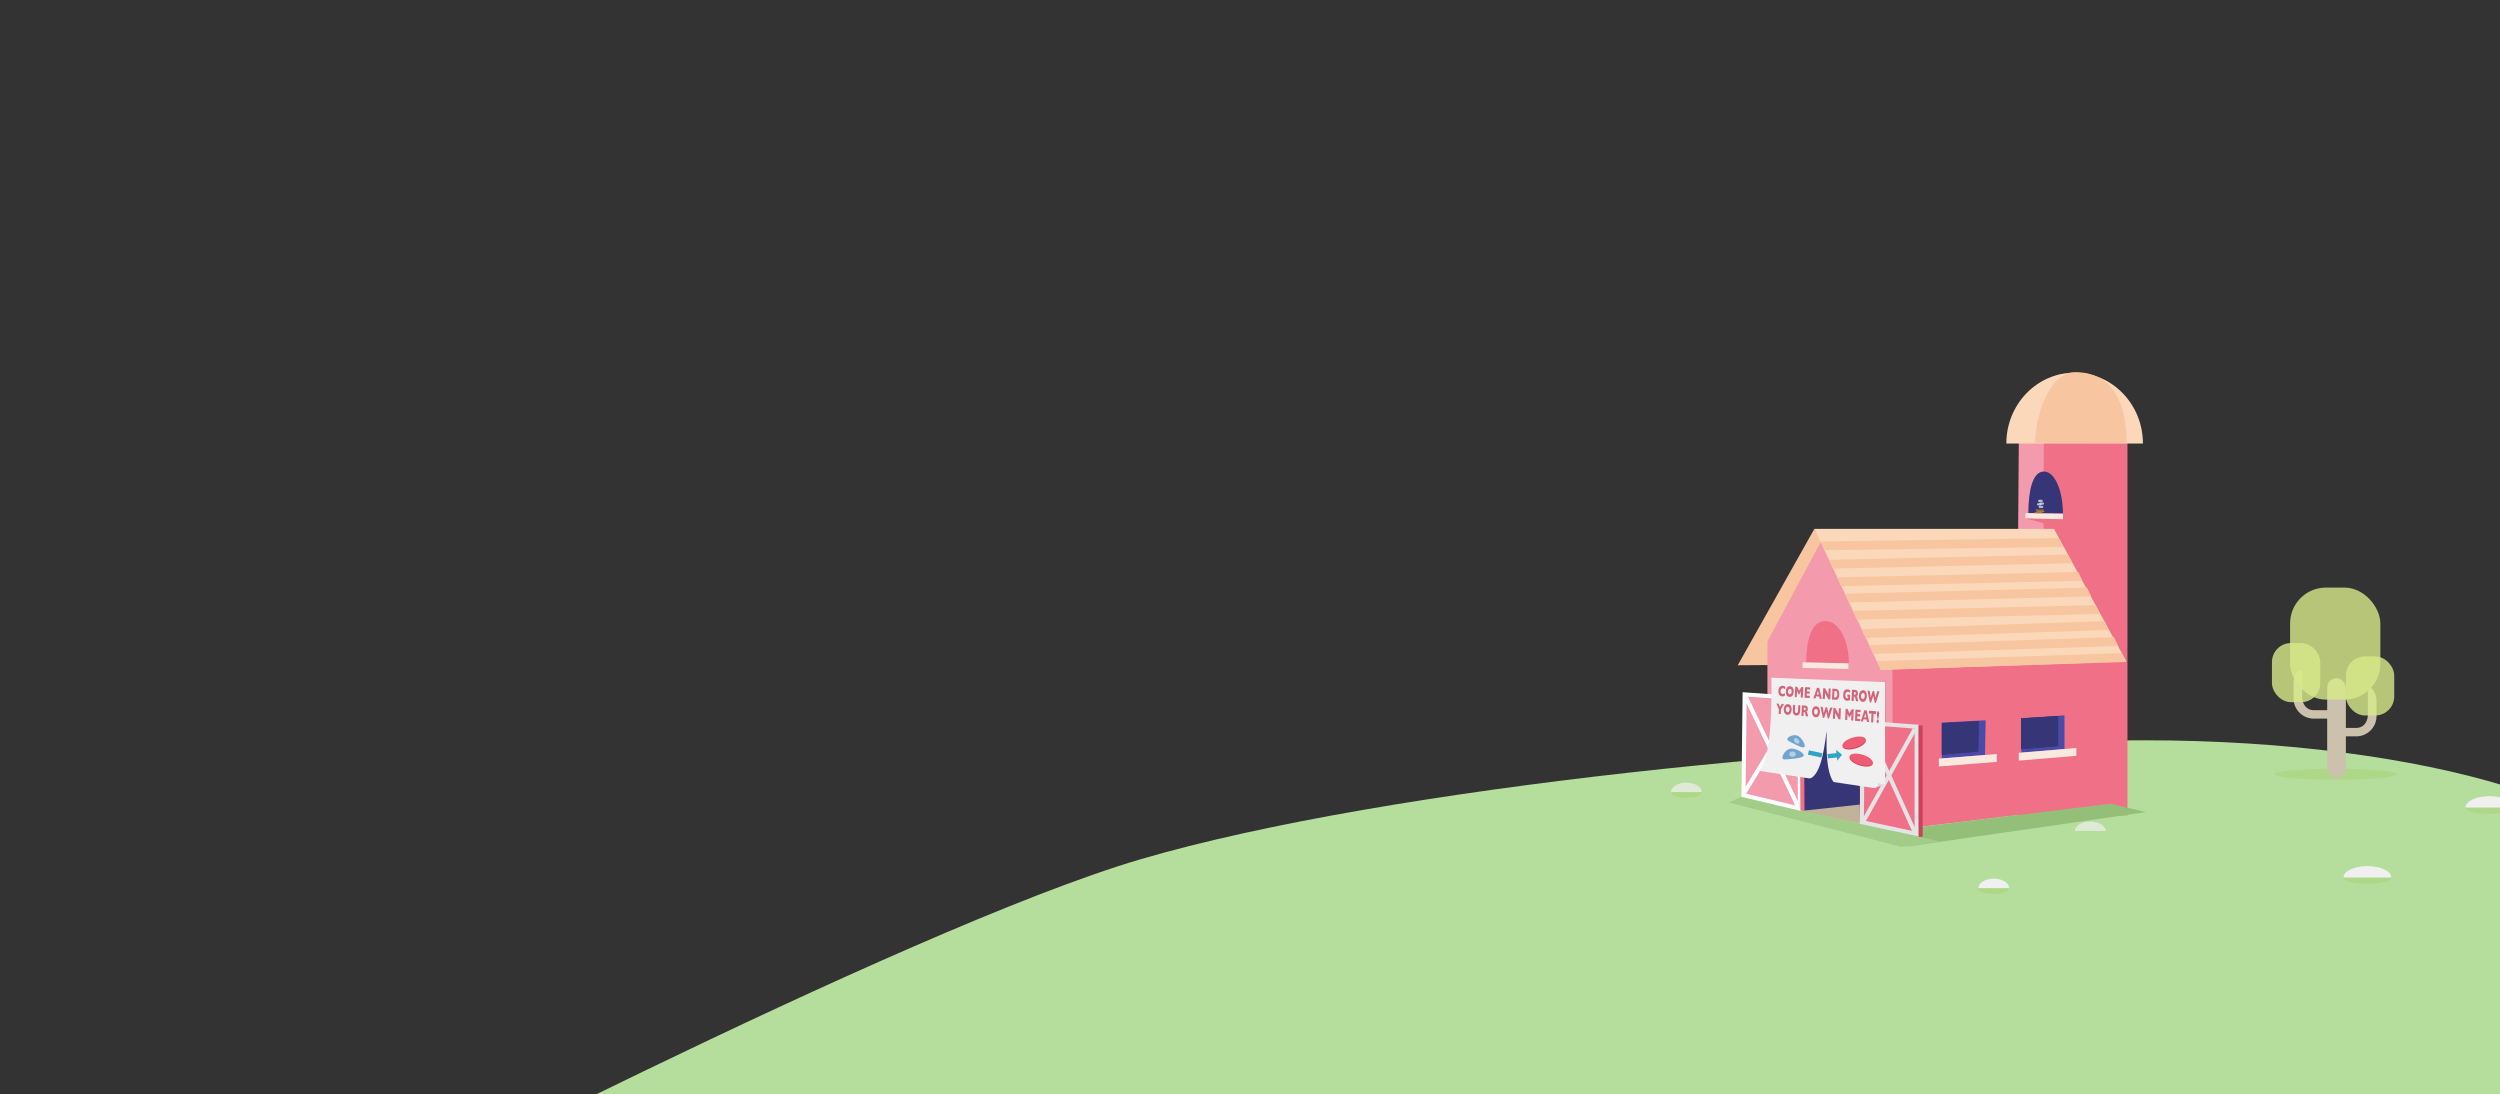 <svg id="layer2" xmlns="http://www.w3.org/2000/svg" viewBox="0 0 1757.31 769.24"><rect x="0" y="0" width="1757.31" height="769.24" fill="#333333" stroke="none"/><defs><style>.cls-1{fill:#b5dd9b;}.cls-2{fill:#ef7087;}.cls-3{fill:#f49aad;}.cls-4{fill:#353577;}.cls-5{fill:#f9e9de;}.cls-6{fill:#fcd8ba;}.cls-7{fill:#f7c59f;}.cls-8{fill:#aa812e;}.cls-9{fill:#ededed;}.cls-12,.cls-9{opacity:0.7;}.cls-10,.cls-12{fill:#f0f0f0;}.cls-11{fill:#93c73d;}.cls-11,.cls-19{opacity:0.2;}.cls-13,.cls-31{fill:#cb425c;}.cls-14{fill:#363677;}.cls-15{fill:#c0b399;}.cls-16{fill:#4a4aa8;}.cls-17{fill:#94bf79;}.cls-18{fill:#a3cc89;}.cls-20,.cls-21{fill:#fff;}.cls-21{stroke:#fff;}.cls-21,.cls-22,.cls-24,.cls-25,.cls-31,.cls-32{stroke-miterlimit:10;}.cls-21,.cls-22{stroke-width:2.9px;}.cls-22,.cls-24,.cls-25,.cls-32{fill:none;}.cls-22{stroke:#ef7087;}.cls-23{fill:#e4e4e4;}.cls-24{stroke:#e4e4e4;}.cls-24,.cls-25{stroke-width:2.87px;}.cls-25{stroke:#cb425c;}.cls-26{fill:#d9dadb;}.cls-27,.cls-29,.cls-30,.cls-31,.cls-35{opacity:0.8;}.cls-28{fill:#ee5b72;}.cls-29{fill:#5491c4;}.cls-30{fill:#bfdbef;}.cls-31,.cls-32{stroke:#0090bc;stroke-width:3.12px;}.cls-33{fill:#0090bc;}.cls-34{fill:#ccc1ac;}.cls-35{fill:#d7ea88;}</style></defs><title>Labmeat-banner-02</title><path class="cls-1" d="M1865.95,630c0-60.54-160.48-109.63-358.44-109.63S975.75,552.94,801.71,604C635.78,652.67,226.22,866.21,226.22,866.21l557.36,62.63H1845.1Z"/><g id="Layer_117" data-name="Layer 117"><g id="Layer_120" data-name="Layer 120"><rect class="cls-2" x="1419.14" y="306.39" width="76.3" height="266.78"/><polygon class="cls-3" points="1436.49 372.7 1418.59 374.48 1419.14 306.39 1436.62 307.53 1436.49 372.7"/><path class="cls-4" d="M1425.78,360.71c0-15.24,2.78-29.26,10.89-29.26s13.42,14.4,13.42,29.64"/><polygon class="cls-5" points="1423.7 364.35 1450.14 365.04 1450.1 361.04 1423.72 360.71 1423.7 364.35"/><path class="cls-6" d="M1410.31,311.75c0-27.51,21.49-49.8,48-49.8s48,22.3,48,49.8"/><path class="cls-7" d="M1430.52,311.29c0-17.46,9.31-49.66,28.32-49.66,26.51,0,36,22.29,36,49.8"/><polygon class="cls-2" points="1449.71 365.24 1423.83 364.45 1449.6 371.12 1449.71 365.24"/><rect class="cls-8" x="1430.16" y="359.96" width="5.56" height="0.79"/><rect class="cls-8" x="1431.5" y="359.08" width="5.56" height="0.79"/><rect class="cls-8" x="1430.97" y="358.17" width="5.56" height="0.79"/><rect class="cls-9" x="1432.95" y="355.51" width="3.39" height="1.57" rx="0.79" ry="0.79"/><rect class="cls-9" x="1431.8" y="353.72" width="3.39" height="1.57" rx="0.79" ry="0.79"/><rect class="cls-9" x="1433.44" y="353.18" width="3.39" height="1.57" rx="0.79" ry="0.79"/><rect class="cls-9" x="1432.55" y="351.29" width="3.39" height="1.57" rx="0.79" ry="0.79"/></g><path class="cls-10" d="M1733.11,567.58c0-4.39,7.51-7.95,16.76-7.95s16.76,3.56,16.76,7.95"/><path class="cls-11" d="M1766.64,568.11c0,2.18-7.51,3.94-16.76,3.94s-16.76-1.77-16.76-3.94"/><path class="cls-10" d="M1647.33,616.74c0-4.39,7.51-7.95,16.76-7.95s16.76,3.56,16.76,7.95"/><path class="cls-11" d="M1680.86,617.27c0,2.18-7.51,3.94-16.76,3.94s-16.76-1.77-16.76-3.94"/><path class="cls-11" d="M1196.34,556.87c0,2.18-4.85,3.94-10.83,3.94s-10.83-1.77-10.83-3.94"/><path class="cls-11" d="M1412.16,624.52c0,2.18-4.9,3.94-10.94,3.94s-10.94-1.77-10.94-3.94"/><path class="cls-12" d="M1174.62,556.76c0-3.66,4.83-6.63,10.79-6.63s10.79,3,10.79,6.63"/><path class="cls-10" d="M1390.67,624.23c0-3.66,4.83-6.63,10.79-6.63s10.79,3,10.79,6.63"/><path class="cls-12" d="M1458.57,584.09c0-3.66,4.83-6.63,10.79-6.63s10.79,3,10.79,6.63"/><polygon class="cls-7" points="1256.54 467.39 1221.49 467.62 1275.35 371.77 1294.56 405.75 1256.54 467.39"/><polygon class="cls-3" points="1330.52 583.68 1242.36 564.54 1242.36 450.89 1279.81 380.98 1331.18 450.89 1330.52 583.68"/><polygon class="cls-13" points="1307.34 577.41 1266.19 569.31 1266.19 516.65 1307.34 518.52 1307.34 577.41"/><polygon class="cls-14" points="1307.34 577.41 1266.19 569.31 1266.19 516.65 1307.34 518.52 1307.34 577.41"/><polyline class="cls-15" points="1307.3 565.55 1307.39 578.69 1266.12 569.99"/><polygon class="cls-2" points="1483.03 565.02 1330.52 583.45 1330.22 450.41 1483.03 450.41 1483.03 565.02"/><polygon class="cls-16" points="1395.28 530.63 1364.97 533.16 1364.97 507.9 1395.78 506.31 1395.28 530.63"/><polygon class="cls-16" points="1451.17 526.58 1420.86 529.08 1420.86 504.8 1451.17 502.88 1451.17 526.58"/><polygon class="cls-4" points="1390.54 528.28 1364.97 530.51 1364.97 508.3 1390.96 506.91 1390.54 528.28"/><polygon class="cls-4" points="1390.54 528.28 1364.97 530.51 1364.97 508.3 1390.96 506.91 1390.54 528.28"/><polygon class="cls-4" points="1446.72 524.4 1420.69 526.62 1420.69 505.01 1446.72 503.31 1446.72 524.4"/><polygon class="cls-4" points="1446.72 524.4 1420.69 526.62 1420.69 505.01 1446.72 503.31 1446.72 524.4"/><polygon class="cls-5" points="1403.59 535.54 1362.88 538.75 1362.88 533.24 1403.59 530.03 1403.59 535.54"/><polygon class="cls-5" points="1459.53 531.27 1419.07 534.67 1419.07 529.15 1459.53 525.76 1459.53 531.27"/><polygon class="cls-6" points="1494.68 464.99 1322.16 470.8 1275.35 371.77 1443.78 371.77 1494.68 464.99"/><polygon class="cls-7" points="1494.32 465.3 1322.07 470.92 1319.13 464.76 1491.37 459.14 1494.32 465.3"/><polygon class="cls-7" points="1488.96 454.05 1316.72 459.67 1313.77 453.51 1486.01 447.88 1488.96 454.05"/><polygon class="cls-7" points="1482.26 442.8 1311.36 448.42 1308.41 442.26 1479.32 436.63 1482.26 442.8"/><polygon class="cls-7" points="1476.1 431.55 1305.2 435.56 1302.25 429.4 1473.15 425.38 1476.1 431.55"/><polygon class="cls-7" points="1469.94 419.22 1299.57 423.51 1296.63 417.35 1466.99 413.06 1469.94 419.22"/><polygon class="cls-7" points="1463.78 408.24 1294.21 411.99 1291.27 405.83 1460.83 402.08 1463.78 408.24"/><polygon class="cls-7" points="1456.55 395.92 1288.59 399.67 1285.64 393.51 1453.6 389.76 1456.55 395.92"/><polygon class="cls-7" points="1450.12 384.4 1282.7 386.81 1279.75 380.65 1447.17 378.24 1450.12 384.4"/><path class="cls-2" d="M1269.62,465.82c0-15.24,3.44-29.26,13.45-29.26s16.56,14.4,16.56,29.64"/><polygon class="cls-5" points="1267.05 469.46 1299.28 470.23 1299.28 466.3 1267.05 465.53 1267.05 469.46"/><polygon class="cls-17" points="1311.58 585.99 1341.61 594.9 1508.32 570.84 1483.32 564.95 1311.58 585.99"/><polygon class="cls-18" points="1215.2 564.06 1223.93 560.11 1363.56 591.48 1336.64 595.3 1215.2 564.06"/><g class="cls-19"><polygon class="cls-4" points="1446.72 524.4 1420.69 526.62 1420.69 505.01 1446.72 503.31 1446.72 524.4"/></g><polygon class="cls-2" points="1266.18 548.89 1242.39 545.22 1242.39 542.08 1266.18 543.71 1266.18 548.89"/><polygon class="cls-2" points="1326.13 558.09 1307.37 555.14 1307.3 552 1325.29 477.78 1326.13 558.09"/><polygon class="cls-3" points="1225.54 558.96 1226.37 488.07 1265.17 490.91 1265.17 568.37 1225.54 558.96"/><path class="cls-20" d="M1227.8,489.63l35.91,2.62v74.28L1227,557.82l.8-68.19m-2.86-3.12-.86,73.59,42.54,10.1V489.56l-41.68-3Z"/><line class="cls-21" x1="1226.01" y1="557.45" x2="1264.86" y2="493.55"/><line class="cls-21" x1="1264.23" y1="567.62" x2="1226.64" y2="488.83"/><line class="cls-22" x1="1266.99" y1="569.85" x2="1266.81" y2="539.99"/><polygon class="cls-2" points="1308.78 577.92 1309.4 507.96 1347.29 510.79 1347.3 586.22 1308.78 577.92"/><path class="cls-23" d="M1310.82,509.51l35,2.62v72.32l-35.64-7.68.59-67.26m-2.84-3.09-.64,72.65,41.4,8.92V509.46l-40.74-3Z"/><line class="cls-24" x1="1345.95" y1="512.43" x2="1309.81" y2="577.43"/><line class="cls-24" x1="1345.79" y1="584.65" x2="1312.57" y2="511.34"/><line class="cls-25" x1="1350.08" y1="588.26" x2="1350.02" y2="509.91"/><g id="Layer_122" data-name="Layer 122"><polygon class="cls-26" points="1317.56 554.04 1317.56 552.74 1319.21 548.89 1325.04 551.26 1317.56 554.04"/><path class="cls-10" d="M1320.53,550.32s-1.17,3.93-3.38,3.6c-16.46-2.44-81.6-12.14-81.39-12.21,11-3.72,9.4-65.32,9.4-65.32l79.91,3.12s0,52.93,0,71.36C1325.11,552.35,1320.53,550.32,1320.53,550.32Z"/><g class="cls-27"><path class="cls-13" d="M1254.61,489a2.93,2.93,0,0,1-.63.34,2.77,2.77,0,0,1-.65.16,3.65,3.65,0,0,1-.67,0,2.46,2.46,0,0,1-1.13-.33,2.54,2.54,0,0,1-.84-.82,3.63,3.63,0,0,1-.5-1.22,5.67,5.67,0,0,1-.11-1.5,5.48,5.48,0,0,1,.3-1.62,3.29,3.29,0,0,1,.67-1.13,2.48,2.48,0,0,1,.92-.64,2.56,2.56,0,0,1,1.07-.17,4.14,4.14,0,0,1,1.85.64l-.09,1.93a4.82,4.82,0,0,0-.69-.59,1.51,1.51,0,0,0-.82-.27,1.38,1.38,0,0,0-.8.21,1.78,1.78,0,0,0-.63.68,2.45,2.45,0,0,0-.28,1.07,2.51,2.51,0,0,0,.15,1,1.82,1.82,0,0,0,.51.76,1.27,1.27,0,0,0,.77.31,1.77,1.77,0,0,0,.68-.09,2.55,2.55,0,0,0,.54-.25,4.33,4.33,0,0,0,.46-.35Z"/><path class="cls-13" d="M1260.84,486.27a5.44,5.44,0,0,1-.4,1.87,3,3,0,0,1-1,1.31,2.29,2.29,0,0,1-1.54.41,2.33,2.33,0,0,1-1.5-.62,3.19,3.19,0,0,1-.86-1.43,5.69,5.69,0,0,1,.17-3.66,3.09,3.09,0,0,1,1-1.33,2.31,2.31,0,0,1,1.55-.45,2.39,2.39,0,0,1,1.19.36,2.52,2.52,0,0,1,.83.86,3.94,3.94,0,0,1,.46,1.23A5.82,5.82,0,0,1,1260.84,486.27Zm-1.49-.09a3.24,3.24,0,0,0,0-.76,1.85,1.85,0,0,0-.22-.6,1.23,1.23,0,0,0-.38-.41,1.1,1.1,0,0,0-1.49.3,2.43,2.43,0,0,0-.4,1.33,2.46,2.46,0,0,0,.27,1.37,1.07,1.07,0,0,0,.9.57,1,1,0,0,0,.7-.2,1.44,1.44,0,0,0,.46-.64A3,3,0,0,0,1259.35,486.19Z"/><path class="cls-13" d="M1267.24,490.36l-1.47-.09.2-4.28-1.44,2.4h-.12l-1.21-2.55-.2,4.26-1.42-.09.35-7.34,1.33.07,1.36,2.85,1.63-2.69,1.33.07Z"/><path class="cls-13" d="M1272.13,490.68l-3.67-.24.35-7.43,3.61.19-.07,1.5-2.14-.12-.06,1.37,2,.12-.07,1.5-2-.12L1270,489l2.2.14Z"/><path class="cls-13" d="M1280.58,491.25l-1.5-.1-.33-1.56-2.11-.14-.47,1.5-1.5-.1,2.5-7.4,1.62.09Zm-2.1-3-.58-2.8-.85,2.71Z"/><path class="cls-13" d="M1286.5,491.65l-1.3-.09-2.33-4.41-.19,4.24-1.45-.1.35-7.6,1.3.07,2.32,4.38.19-4.24,1.46.08Z"/><path class="cls-13" d="M1292.89,488.35a5.47,5.47,0,0,1-.36,1.89,3.94,3.94,0,0,1-.69,1.12,1.73,1.73,0,0,1-1.49.55l-2.62-.18.35-7.68,2,.11a3.49,3.49,0,0,1,.78.12,2.48,2.48,0,0,1,.57.24,2.1,2.1,0,0,1,.43.33,2.68,2.68,0,0,1,.31.39,3.49,3.49,0,0,1,.4.79,5.09,5.09,0,0,1,.25,1A6.85,6.85,0,0,1,1292.89,488.35Zm-1.49-.19a3.86,3.86,0,0,0-.16-1.48,1.44,1.44,0,0,0-.51-.74,1.31,1.31,0,0,0-.64-.22l-.62,0-.21,4.56.62,0a1.31,1.31,0,0,0,1-.37A2.64,2.64,0,0,0,1291.41,488.15Z"/><path class="cls-13" d="M1300.37,492.06l-.28.14-.22.1-.31.11a4.14,4.14,0,0,1-.67.14,3.53,3.53,0,0,1-.7,0,2.41,2.41,0,0,1-1.35-.53,3,3,0,0,1-.94-1.41,5.9,5.9,0,0,1-.28-2.26,7.22,7.22,0,0,1,.27-1.66,3.21,3.21,0,0,1,.65-1.28,2.82,2.82,0,0,1,.7-.59,2.07,2.07,0,0,1,.67-.25,3.28,3.28,0,0,1,.71,0,3.11,3.11,0,0,1,1.05.22,9.16,9.16,0,0,1,.9.46l-.08,1.86a3.71,3.71,0,0,0-.68-.56,1.85,1.85,0,0,0-.91-.26,1.35,1.35,0,0,0-1,.32,2,2,0,0,0-.57.89,3.82,3.82,0,0,0-.2,1,3.38,3.38,0,0,0,.12,1.1,1.9,1.9,0,0,0,.48.84,1.27,1.27,0,0,0,.83.36,1.71,1.71,0,0,0,.6-.08l0-.92-.66,0,.07-1.58,1.94.12Z"/><path class="cls-13" d="M1306.21,493l-1.58-.11-.32-1.43a7.5,7.5,0,0,0-.33-1.15,1.13,1.13,0,0,0-.31-.48.78.78,0,0,0-.41-.13h-.17l-.14,3.08-1.47-.1.35-7.86,2.49.14a1.34,1.34,0,0,1,1,.46,2.4,2.4,0,0,1,.51,1,3.85,3.85,0,0,1,.12,1.1,3.1,3.1,0,0,1-.19,1,1.93,1.93,0,0,1-.33.58,3.11,3.11,0,0,1-.37.34,1.9,1.9,0,0,1,.36.55,8.65,8.65,0,0,1,.36,1.26Zm-1.75-5.55a1.07,1.07,0,0,0-.19-.78,1,1,0,0,0-.71-.26l-.31,0-.08,1.9.32,0a1.05,1.05,0,0,0,.74-.14A1,1,0,0,0,1304.45,487.49Z"/><path class="cls-13" d="M1312.25,489.46a6.42,6.42,0,0,1-.4,2,3.28,3.28,0,0,1-1,1.43,2.14,2.14,0,0,1-1.54.44,2.25,2.25,0,0,1-1.5-.68,3.57,3.57,0,0,1-.86-1.57,6.49,6.49,0,0,1-.22-2,6.39,6.39,0,0,1,.39-2,3.33,3.33,0,0,1,1-1.44,2.16,2.16,0,0,1,1.55-.48,2.26,2.26,0,0,1,1.19.4,2.68,2.68,0,0,1,.83.94,4.54,4.54,0,0,1,.46,1.34A6.93,6.93,0,0,1,1312.25,489.46Zm-1.49-.1a3.86,3.86,0,0,0,0-.83,2.16,2.16,0,0,0-.22-.66,1.3,1.3,0,0,0-.38-.45,1,1,0,0,0-.54-.19,1,1,0,0,0-1,.5,2.81,2.81,0,0,0-.4,1.45,2.9,2.9,0,0,0,.27,1.5,1.06,1.06,0,0,0,.9.63,1,1,0,0,0,.7-.21,1.56,1.56,0,0,0,.46-.7A3.49,3.49,0,0,0,1310.76,489.36Z"/><path class="cls-13" d="M1321.11,486l-2.46,8.06-.85-.06-1.06-4.84-1.5,4.65-.86-.06-1.71-8.26,1.52.09.82,4.52,1.35-4.39,1,.06.94,4.55,1.25-4.42Z"/><path class="cls-13" d="M1254,494.88l-2.1,3.77-.16,3.3-1.47-.12.16-3.25-1.75-4.08,1.52.11,1,2.34,1.23-2.18Z"/><path class="cls-13" d="M1259.39,498.93a5.36,5.36,0,0,1-.41,1.85,2.9,2.9,0,0,1-1,1.28,2.25,2.25,0,0,1-1.53.37,2.4,2.4,0,0,1-1.5-.65,3.27,3.27,0,0,1-.86-1.45,5.52,5.52,0,0,1-.21-1.85,5.35,5.35,0,0,1,.39-1.8,3,3,0,0,1,1-1.3,2.27,2.27,0,0,1,1.55-.41,2.43,2.43,0,0,1,1.19.39,2.63,2.63,0,0,1,.83.88,4,4,0,0,1,.46,1.23A5.81,5.81,0,0,1,1259.39,498.93Zm-1.49-.12a3.34,3.34,0,0,0,0-.75,1.91,1.91,0,0,0-.22-.61,1.29,1.29,0,0,0-.38-.42,1.08,1.08,0,0,0-.54-.18,1,1,0,0,0-1,.44,2.37,2.37,0,0,0-.4,1.32,2.48,2.48,0,0,0,.27,1.37,1.1,1.1,0,0,0,.9.59,1,1,0,0,0,.7-.18,1.41,1.41,0,0,0,.46-.63A2.91,2.91,0,0,0,1257.9,498.81Z"/><path class="cls-13" d="M1265.35,499.8a4.82,4.82,0,0,1-.31,1.6,2.63,2.63,0,0,1-.67,1,2.24,2.24,0,0,1-.85.49,2.43,2.43,0,0,1-.89.09,2.57,2.57,0,0,1-1.19-.42,2.59,2.59,0,0,1-.92-1.16,4.4,4.4,0,0,1-.3-2l.19-4,1.46.11-.17,3.48a4.42,4.42,0,0,0,.08,1.21,1.52,1.52,0,0,0,.35.73.88.88,0,0,0,.57.27.82.82,0,0,0,.58-.17,1.37,1.37,0,0,0,.42-.66,4.27,4.27,0,0,0,.19-1.19l.17-3.5,1.47.11Z"/><path class="cls-13" d="M1271,503.62l-1.58-.14-.32-1.35a7.08,7.08,0,0,0-.33-1.09,1.07,1.07,0,0,0-.31-.46.83.83,0,0,0-.41-.13h-.17l-.14,2.89-1.47-.13.35-7.4,2.49.19a1.4,1.4,0,0,1,1,.45,2.26,2.26,0,0,1,.51,1,3.48,3.48,0,0,1,.12,1,2.79,2.79,0,0,1-.19.94,1.72,1.72,0,0,1-.33.54,3,3,0,0,1-.37.31,1.89,1.89,0,0,1,.36.53,8,8,0,0,1,.36,1.2Zm-1.75-5.26a1,1,0,0,0-.19-.74,1.07,1.07,0,0,0-.71-.26l-.31,0-.08,1.79.32,0a1.09,1.09,0,0,0,.74-.12A.89.89,0,0,0,1269.29,498.36Z"/><path class="cls-13" d="M1279.23,500.55a5.71,5.71,0,0,1-.41,1.92,3,3,0,0,1-1,1.33,2.2,2.2,0,0,1-1.53.39,2.36,2.36,0,0,1-1.5-.68,3.42,3.42,0,0,1-.86-1.5,5.88,5.88,0,0,1-.21-1.91,5.68,5.68,0,0,1,.39-1.87,3.06,3.06,0,0,1,1-1.34,2.2,2.2,0,0,1,1.55-.42,2.38,2.38,0,0,1,1.19.4,2.69,2.69,0,0,1,.83.91,4.26,4.26,0,0,1,.46,1.28A6.23,6.23,0,0,1,1279.23,500.55Zm-1.49-.13a3.59,3.59,0,0,0,0-.78,2,2,0,0,0-.22-.63,1.32,1.32,0,0,0-.38-.43,1,1,0,0,0-.54-.19,1,1,0,0,0-1,.46,2.51,2.51,0,0,0-.4,1.37,2.64,2.64,0,0,0,.27,1.42,1.1,1.1,0,0,0,.9.61,1,1,0,0,0,.7-.19,1.45,1.45,0,0,0,.46-.65A3.11,3.11,0,0,0,1277.73,500.43Z"/><path class="cls-13" d="M1288.08,497.45l-2.46,7.58-.85-.08-1.06-4.61-1.5,4.37-.86-.08-1.71-7.85,1.52.12.81,4.29,1.35-4.12,1,.08.94,4.32,1.25-4.15Z"/><path class="cls-13" d="M1293.69,505.68l-1.31-.12-2.33-4.52-.2,4.29-1.45-.13.35-7.68,1.3.1,2.32,4.49.19-4.29,1.46.12Z"/><path class="cls-13" d="M1302.69,506.52l-1.47-.14.2-4.55-1.44,2.51h-.12l-1.21-2.74-.2,4.53L1297,506l.35-7.8,1.33.11,1.36,3.06,1.63-2.82,1.33.11Z"/><path class="cls-13" d="M1307.59,507l-3.67-.35.35-7.89,3.61.29-.07,1.59-2.14-.18-.06,1.45,2,.18-.07,1.6-2-.18-.08,1.69,2.2.2Z"/><path class="cls-13" d="M1313.91,507.59l-1.5-.14-.33-1.66-2.11-.2-.47,1.58L1308,507l2.5-7.76,1.62.13Zm-2.1-3.22-.58-3-.85,2.85Z"/><path class="cls-13" d="M1318.76,501.92l-1.78-.16-.27,6.1-1.46-.14.27-6.08-1.78-.15.08-1.95,5,.42Z"/><path class="cls-13" d="M1320.63,507.09a1.65,1.65,0,0,1-.25.87.54.54,0,0,1-.91.11,1.24,1.24,0,0,1-.26-.49,1.89,1.89,0,0,1-.08-.64,1.78,1.78,0,0,1,.13-.62,1.11,1.11,0,0,1,.3-.43.51.51,0,0,1,.39-.13.57.57,0,0,1,.37.2,1.22,1.22,0,0,1,.26.48A2,2,0,0,1,1320.63,507.09Zm.23-5.27a10.38,10.38,0,0,1-.12,1.15q-.11.68-.25,1.35a8.23,8.23,0,0,1-.24.93.63.63,0,0,1-.12.21.22.22,0,0,1-.18,0,.23.23,0,0,1-.17-.08.74.74,0,0,1-.1-.24,9.37,9.37,0,0,1-.17-1q-.09-.66-.14-1.35a10.52,10.52,0,0,1,0-1.17,2.89,2.89,0,0,1,.3-1.34c.17-.28.35-.41.54-.39s.36.17.5.48A3.09,3.09,0,0,1,1320.86,501.82Z"/></g><path class="cls-14" d="M1271.74,547.43c9.38-2.43,11.23-28.22,12.17-32.84.85-4.19-3.35,37.9,10.06,37.9C1294.27,552.5,1271.74,547.43,1271.74,547.43Z"/><ellipse class="cls-13" cx="1308.23" cy="534.59" rx="3.63" ry="8.46" transform="translate(413.77 1628.75) rotate(-72.96)"/><ellipse class="cls-28" cx="1308.23" cy="533.96" rx="3.63" ry="8.46" transform="translate(414.37 1628.31) rotate(-72.96)"/><ellipse class="cls-13" cx="1303.39" cy="522.54" rx="8.46" ry="3.63" transform="translate(-95.36 398.6) rotate(-16.78)"/><ellipse class="cls-28" cx="1303.28" cy="521.92" rx="8.46" ry="3.63" transform="translate(-95.19 398.54) rotate(-16.78)"/><path class="cls-29" d="M1267.89,530.79c.18,1.88-5.4,2.34-8.84,2.67s-6,1-6.14-.87,2.45-6.06,5.89-6.39S1267.71,528.92,1267.89,530.79Z"/><path class="cls-29" d="M1268.49,524.9c-.74,1.43-5.12-.89-7.83-2.29s-4.91-2.11-4.17-3.54,4.65-3.18,7.36-1.78S1269.22,523.47,1268.49,524.9Z"/><ellipse class="cls-30" cx="1260.01" cy="530.11" rx="2.28" ry="1.87"/><ellipse class="cls-30" cx="1262.92" cy="520.8" rx="1.49" ry="2.28" transform="translate(1.64 1045.56) rotate(-45)"/><line class="cls-31" x1="1271.2" y1="528.95" x2="1280.64" y2="531.01"/><g class="cls-27"><line class="cls-13" x1="1284.72" y1="531.57" x2="1294.81" y2="530.52"/><line class="cls-32" x1="1284.72" y1="531.57" x2="1291.54" y2="530.86"/><polygon class="cls-33" points="1290.64 527.14 1291.43 534.68 1294.81 530.52 1290.64 527.14"/></g></g><ellipse class="cls-11" cx="1641.7" cy="544.2" rx="43.26" ry="3.85"/><rect class="cls-34" x="1635.85" y="476.75" width="13.13" height="70" rx="6.56" ry="6.56" transform="translate(3284.82 1023.49) rotate(180)"/><path class="cls-34" d="M1656.12,511.69c5.5,0,8.31-4.48,8.31-9.57v-9.29c0-.35,0-6.63,0-7a1.87,1.87,0,0,1,3.37-1.33,13.87,13.87,0,0,1,2.73,8.3v10.56a14.28,14.28,0,0,1-14.24,14.24h-10.53c-2.68,0-7.65-.66-7.65-3.28s6.15-2.66,8-2.65"/><path class="cls-34" d="M1626.59,499.23c-5.5,0-8.31-4.48-8.31-9.57v-9.29c0-.35,0-6.63,0-7a1.87,1.87,0,0,0-3.37-1.33,13.87,13.87,0,0,0-2.73,8.3v10.56a14.28,14.28,0,0,0,14.24,14.24H1637c2.68,0,7.65-.66,7.65-3.28s-6.15-2.66-8-2.65"/><rect class="cls-35" x="1609.76" y="413.02" width="63.44" height="78.76" rx="25.17" ry="25.17" transform="translate(3282.96 904.81) rotate(-180)"/><rect class="cls-35" x="1649" y="461.37" width="33.95" height="41.56" rx="13.37" ry="13.37" transform="translate(3331.96 964.31) rotate(-180)"/><rect class="cls-35" x="1597.02" y="452.01" width="33.95" height="41.56" rx="13.37" ry="13.37" transform="translate(3227.98 945.58) rotate(-180)"/></g></svg>
